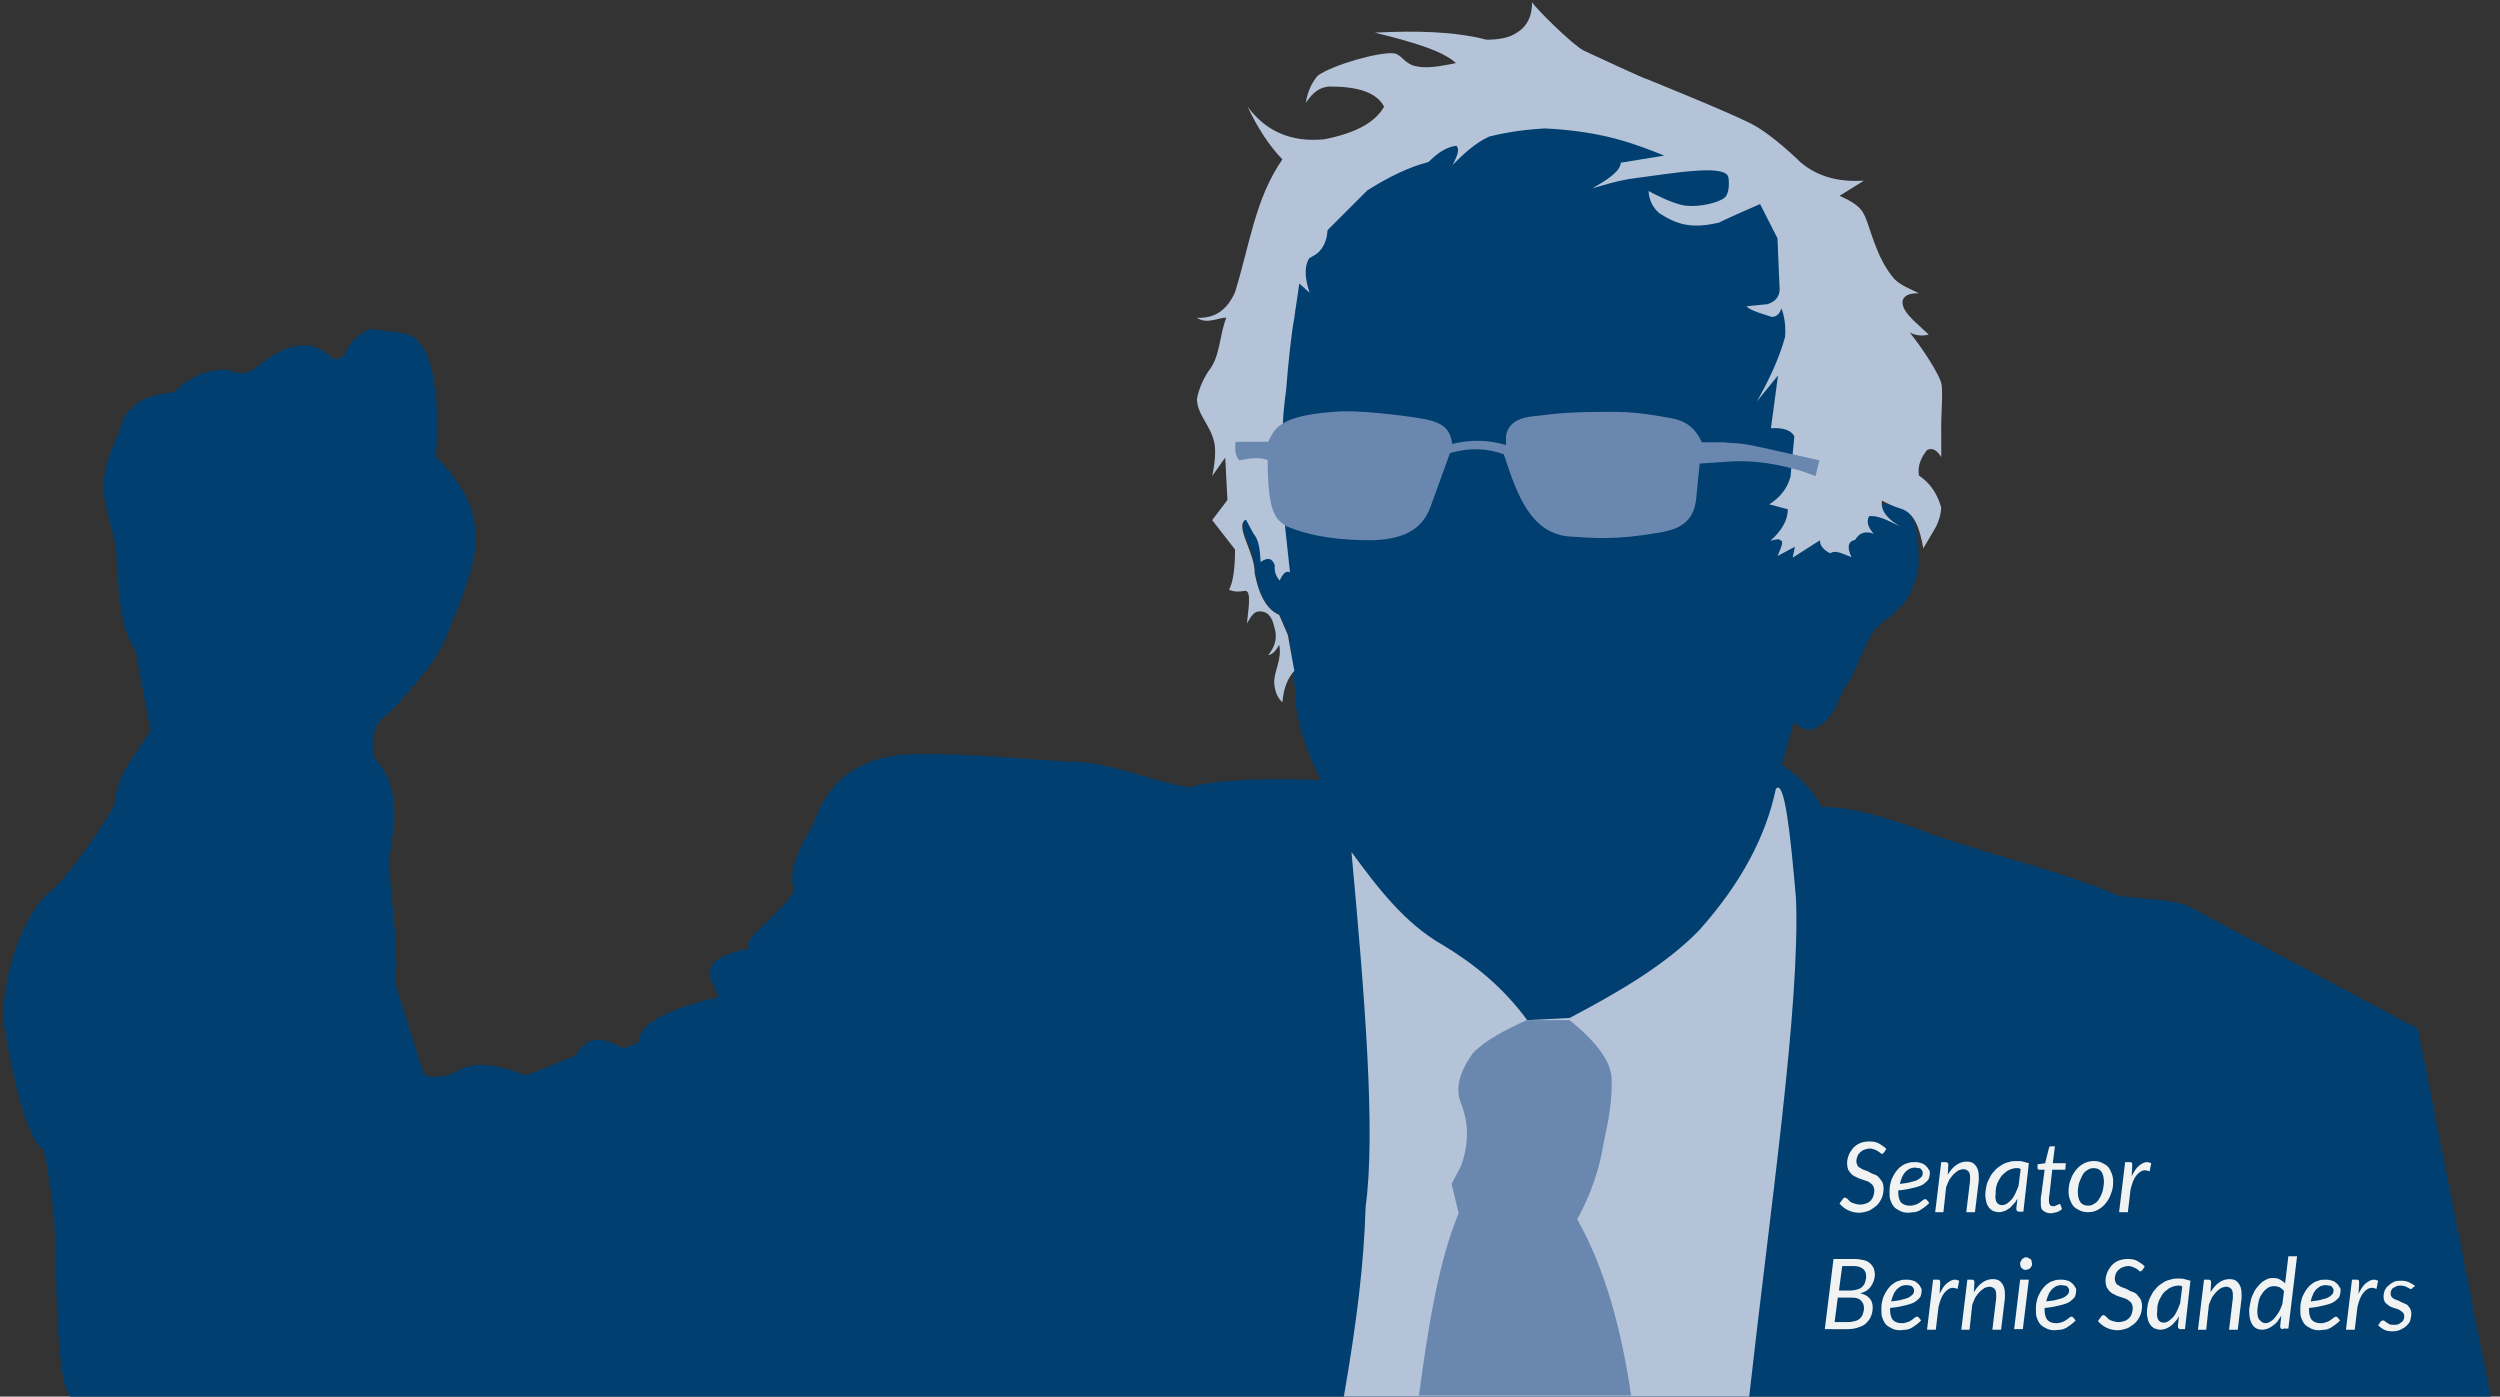 <?xml version="1.0" encoding="utf-8"?>
<!-- Generator: Adobe Illustrator 19.2.0, SVG Export Plug-In . SVG Version: 6.00 Build 0)  -->
<svg version="1.1" xmlns="http://www.w3.org/2000/svg" xmlns:xlink="http://www.w3.org/1999/xlink" x="0px" y="0px"
	 viewBox="0 0 459.5 256.7" style="enable-background:new 0 0 459.5 256.7;" xml:space="preserve">
<rect x="0" y="0" width="459.5" height="256.7" fill="#333333" stroke="none"/>
<style type="text/css">
	.st0{fill:#002155;}
	.st1{fill:#003F70;}
	.st2{fill:#B5C3D9;}
	.st3{fill:#6A88AF;}
	.st4{display:none;}
	.st5{display:inline;fill:#003F70;}
	.st6{display:inline;fill:#B5C3D9;}
	.st7{display:inline;fill:#6A88AF;}
	.st8{fill:#F1F2F2;}
</style>
<g id="Layer_3">
</g>
<g id="Bernie1">
</g>
<g id="Bernie2" class="st4">
</g>
<g id="Ft.">
</g>
<g id="TheTaxPlan">
</g>
<g id="Layer_7">
</g>
<g id="Layer_6">
</g>
<g id="bernie_x5F_export">
	<path class="st1" d="M12.9,256.7h444.9l-13.4-67.6l-40.8-21.8c-3.6-2.3-8.1-1.7-14.3-2.7c-10.1-4.4-22.2-7.1-34.4-11.3
		c-6.9-2.7-13.7-4.9-20.1-5c-1.7-3.2-4.3-5.7-7.3-7.8l2.2-7.8c2.1,2.1,3.9,1.6,5.6,0c2.6-2.3,2.4-4.5,4.3-7.1
		c1.7-2.5,2.8-7.1,5.4-10.4c3.7-2.9,6.8-5.1,7.6-11c0.2-5.5-0.4-9.7-3-11c-2.4-0.7-4.7-0.7-7.1,0l-7.8,3.9l7.6-45.1
		c0,0-9.1-13.2-9.5-13.8c-0.4-0.6-24.2-17.7-24.2-17.7h-27.2l-26.8,6.3l-19.4,12.7l-9.5,33l7.3,22.9l-1.9,1.3
		c-1.9-2-2.6-1.6-2.6,0.4c0.3,1.9,1.5,3.4,2,5.8c0.4,5.4,1.9,8.8,4.7,10.1l1.7,3.7l1.1,9.9c0,6.1,2.2,11.5,4.8,16.8
		c-9.3-0.4-17.8-0.3-24.4,1.3c-9.1-1.7-15.1-4.9-22-4.7c-18.4-1.3-23.2-1.6-30.4-1.3c-7.5,0.7-13.1,4-16,11.4
		c-1.9,4.8-5.4,8.1-4.1,13.8c-3.4,5.2-9.6,8.4-8.2,10.4c-4.9,1.1-8.8,2.6-6.7,6.5l1.1,2.4c-8.2,2.1-14.8,4.6-14.7,8.4l-2.8,1.1
		c-5.2-3-7.3-1.3-8.8,1.3l-9.1,3.7c-4.3-1.6-8.6-2.9-12.1-1.1c-2.7,1.5-4.9,1.6-6.7,0.9L72.7,181c0.7-9.9-1.8-19.7-0.9-25
		c1.2-6.7,1-12.6-3-16.6c-1.1-6.8,1.5-6.9,4.5-10.2c2.8-3.5,6.2-6.4,8.8-12.3c5-13,9.8-21.1-2-33c0,0,0.6-5.4,0.1-10.6
		c-0.7-5.1-1.4-11-6.1-12.1c-1.7-0.2-3.6-0.4-6-0.7c-2.1,0.6-3.6,2.3-4.7,4.5c-0.7,1-1.5,1.3-2.6,0.7c-3.9-3.9-8.6-2.3-13.8,1.9
		c-1.8,1.3-3.5,1.1-5.2,0.4c-3.6-0.3-6.9,1.3-9.9,4.1c-6.4,0.6-9.2,3.2-9.9,7.1c0,0-3,5.8-3,10.1s2.1,8.2,2.4,12.9
		s0.4,13.4,3.5,17.3c0.9,5.4,2.8,14.7,2.8,14.7s-1.9,3-4.2,6.4c-2.3,3.4-2.5,7.5-2.5,7.5s-7.5,12.6-12.5,16.4
		c-5.4,5.4-8.3,17-7.8,23.7c0,0,3.2,20.9,7.3,23.1c1.1,4.3,2.2,14,2.2,17.7C10.3,232.7,10.3,254.4,12.9,256.7z"/>
	<path id="Shirt_4_" class="st2" d="M247,256.7h74.5c3.9-34.9,9.4-71.9,8.6-91.6c-1-11.6-2.1-22.1-3.7-20.1
		c-1.8,8.6-6.3,17.3-14.2,26.1c-6.3,6.4-14.8,11.3-23.7,16l-7.8,0.4c-4.4-6-9.7-10.3-15.5-13.8c-6.9-3.9-11.9-10.4-16.8-17.1
		c2.4,26.1,4.5,51.5,2.6,65.2C250.7,232.2,249.4,242.8,247,256.7z"/>
	<path id="Tie_4_" class="st3" d="M299.8,256.5c-1.8-12.3-4.8-23.3-9.9-32.4c2.4-4.4,4.1-9.1,4.9-14.3c0.9-4,1.6-7.9,1.4-11.9
		c-0.3-3.1-3-6.6-7.7-10.4h-7.9c-3.9,1.8-7.7,3.7-9.9,6.1c-2.6,3.6-3.2,6.6-2.2,9.1c1.6,4,1.4,7.9,0,11.7l-1.7,3.2
		c0.5,2.1,0.9,3.8,1.3,5.4c-3.7,8.8-5.6,20.9-7.3,33.5H299.8z"/>
	<path class="st2" d="M237.9,123.3c-1.2,1.3-2,3.2-2.2,5.8c-0.8-0.8-1.4-1.8-1.5-3.7c0-2.2,1.5-4.3,0.9-6.9c-0.6,1.2-1.3,1.8-2,1.9
		c1.4-1.7,1.7-3.4,1.1-5.2c-0.4-1.9-1.3-3-3-2.8c-0.8,0.1-1.4,1.1-2,2.2c0.1-1.8,1-6.2-0.4-6c-1.2,0.2-1.9,0.2-2.9-0.2
		c0.8-1.5,1.1-4.2,1.1-7.4l-4.2-5.4l2.8-3.7l-0.4-7.8l-2.4,3.4c0.5-2.3,0.7-4.6,0.4-6.1c-0.7-3.3-3.2-5.2-3.2-8.1
		c0.4-2,1.2-3.7,2.2-5.2c2.1-2.6,1.9-6.5,3.2-9.7c-1.3-0.1-3.6,1.3-5.4,0c3.3,0.2,5.6-1.5,7-4.7c2.7-8.7,3.7-17.2,8.7-24.4
		c-2.5-2.6-4.6-5.9-6.4-9.7c3.4,4.6,8.1,6.6,14.1,6c5.6-1.1,9.3-3,11-6c-1.5-2.8-5.2-3.7-10.1-3.7c-2.2,0.2-3.2,1.5-4.3,3
		c0.3-1.9,1-3.6,2.2-5c2.8-2,11.3-4.4,14-4.1c1.3,0.2,1.7,1.5,3.4,2.2c2.5,0.8,5.3,0.1,8-0.4c-2.4-2.3-8.4-4-14.9-5.6
		c7.7-0.4,14.8-0.2,20.5,1.3c2.4,0,4.3-0.4,5.6-1.3c2.1-1.3,2.8-3.3,2.8-5.6c0.5,1,7.6,8,9.5,8.9s11.6,5.4,11.5,5.2
		c0,0,15.1,6.1,19.2,8.2c4.1,2.1,9.1,7.1,9.1,7.1c3.3,2.8,7.3,3.7,11.7,3.4l-4.5,2.8c2.1,0.9,3.8,1.9,4.5,3.4
		c1.1,2,2.1,7.9,5.6,11.9c1.2,1.2,2.9,1.8,4.5,2.6c-1.4,0-2.6,0.2-3,1.3c-0.2,1.3,0.8,2.5,2,3.7l2.8,2.6c-1.2,0.3-2.4,0.2-3.5-0.4
		c2.5,3.1,5.4,7.7,5.8,9.3c0.4,1.6-0.1,6.1,0,9.1V84c-0.7-1.1-1.5-1.8-2.6-1.3c-1.1,1.4-1.8,2.9-1.5,4.7c2.1,1.4,3.4,3.4,4.1,5.9
		c-0.1,1.4-0.5,2.8-1.3,4.1l-2,3.4c-0.6-3.4-1.5-6.5-4.1-7.3c-1.3-0.4-2.4-0.9-3.5-1.5c-0.3,2,1.2,3.5,3.4,4.8
		c-2.2-1.1-4.3-2.2-5.8-1.9c-0.5,1.1-0.1,2.1,0.9,3.2c-1.4-0.5-2.6-0.3-3.4,1.1c-1.3,0.3-1.6,1.3-0.7,3.2c-1.6-0.6-3-1.4-3.9-0.7
		c-1.2-0.6-1.9-1.4-1.9-2.4l-5,3.2l0.4-2l-3.2,1.7c0.7-1.5,1.1-2.7,0.7-2.8c-0.4-0.5-1.2-0.2-2,0c2-1.8,3.2-3.7,3.2-5.8l-3.4-0.9
		c2-1.3,3.3-2.9,3.9-5.1l0.7-7.4c-0.7-1.3-2.4-1.6-4.3-1.5l1.3-9.7l-3.9,4.8c2.4-4.2,4.2-8.2,5.2-11.9c0.2-2.6-0.4-4.7-0.7-5.2
		c-0.3,1.2-1.3,1.7-1.9,1.5c-3.6-1.1-4.1-1.5-4.5-1.9l3.9-0.4c1.4-0.5,2.1-1.3,2.2-2.6l-0.4-9.5l-3.2-6.3c0,0-6.9,3-7.5,3.4
		c-5.1,1.2-7.7,0.4-11-1.7c-1.2-1-1.9-2.4-2-4.1c0,0,4.3,2.4,6.8,2.7s5.9-0.5,7.1-1.4c1.2-0.9,0.8-3.7,0.8-3.7
		c-0.3-2.6-9.3-1-18.3,0.2c-2.8,0.5-4.5,1.1-6.7,1.7c2.8-1.6,5.1-3.1,5.2-4.7l8-1.3c-5.7-2.3-11.6-4.5-22-5
		c-3.3,0.2-6.6,0.6-10.2,1.5c-2.6,1.2-4.7,3.2-6.7,5.2c0.7-1.4,1.4-2.8,0.7-3.5c-2.1,0.2-3.7,1.6-5.2,3c-3.6,0.9-7.4,2.8-11.2,5.2
		l-7.3,7.3c-0.1,1.7-0.6,2.9-1.5,3.9c-1,1-1.8,1-2,1.5c-0.9,1.8-0.5,3.9,0.2,6.1l-1.9-1.7c-0.3,2.4-0.7,4.6-0.9,6.3
		c-0.5,2.5-1.1,8-1.5,13.2c0,0-0.5,3.4-0.6,6.2c-0.1,2.8,0.4,19,0.4,19l0.9,8.4c-0.7-0.4-1.3,0.2-1.9,1.5c-0.6-0.7-1-1.5-0.9-2.8
		c-0.4-1.2-1.2-1.6-2.6-0.6c-0.1-2.1-0.3-4.1-1.3-5.2l-1.4-2.6c-2.2,1.1,1.7,6.1,1.6,9.8c0.8,4.2,2.3,6.8,4.5,7.7l1.6,3.7
		L237.9,123.3z"/>
	<path class="st3" d="M334.4,84.6l-10.8-2.4c-4.6-1-4.4-0.6-6.7-0.9h-4.1c-1.1-2.5-2.8-3.8-5-4.3c0,0-6.1-1.3-10.6-1.3
		c-5,0-9.3,0-14.3,0.7c-3,0.2-5.6,0.9-6.1,3.7v1.7c-3.3-1-6.6-1-9.9-0.2c-0.3-2.9-2-3.9-4.7-4.5c-2.6-0.5-10.5-1.6-15.5-1.5
		c-11.7,0.6-12.4,3.2-13.6,5.6h-6c-0.2,1.6,0,2.7,0.7,3.4c2-0.4,4-0.6,5.2,0c0,10.2,1.7,10.9,3.4,12.1c4.7,2,10.1,2.6,15.8,2.6
		c6.8-0.2,9.3-2.7,10.6-5.8l3.7-10.2c3.6-1.1,6.9-0.9,9.9,0.2c2.5,7.7,5,14.4,11.9,15.1c4.7,0.3,8.6,0.7,16.6-0.7
		c4.6-0.7,6.6-2.6,6.9-6.7l0.6-6l6-0.4c4.6-0.2,8.6,0.6,12.5,1.7l2.8,1L334.4,84.6z"/>
	<g>
		<path class="st8" d="M346.3,211.8c-0.1,0.1-0.1,0.1-0.2,0.2c-0.1,0-0.1,0.1-0.2,0.1c-0.1,0-0.2-0.1-0.3-0.2
			c-0.1-0.1-0.3-0.2-0.4-0.3c-0.2-0.1-0.4-0.2-0.6-0.3c-0.3-0.1-0.6-0.2-0.9-0.2c-0.4,0-0.7,0.1-1,0.2s-0.6,0.3-0.8,0.5
			s-0.4,0.4-0.5,0.7c-0.1,0.3-0.2,0.6-0.2,0.9c0,0.3,0.1,0.6,0.2,0.8s0.3,0.4,0.6,0.5c0.2,0.2,0.5,0.3,0.8,0.4
			c0.3,0.1,0.6,0.2,0.9,0.4s0.6,0.3,0.9,0.4c0.3,0.1,0.6,0.3,0.8,0.6c0.2,0.2,0.4,0.5,0.6,0.8c0.1,0.3,0.2,0.7,0.2,1.1
			c0,0.6-0.1,1.2-0.3,1.7s-0.5,1-0.9,1.4c-0.4,0.4-0.9,0.7-1.4,1c-0.6,0.2-1.2,0.4-1.9,0.4c-0.8,0-1.5-0.2-2.1-0.5
			c-0.6-0.3-1.1-0.7-1.5-1.2l0.6-0.8c0-0.1,0.1-0.1,0.2-0.2s0.2-0.1,0.2-0.1c0.1,0,0.2,0.1,0.4,0.2c0.1,0.1,0.3,0.3,0.5,0.5
			s0.5,0.3,0.8,0.4c0.3,0.1,0.7,0.2,1.1,0.2c0.4,0,0.8-0.1,1.1-0.2s0.6-0.3,0.8-0.5c0.2-0.2,0.4-0.5,0.5-0.8s0.2-0.7,0.2-1.1
			c0-0.3-0.1-0.6-0.2-0.8c-0.1-0.2-0.3-0.4-0.6-0.6c-0.2-0.2-0.5-0.3-0.8-0.4c-0.3-0.1-0.6-0.2-0.9-0.3s-0.6-0.2-0.9-0.4
			c-0.3-0.1-0.6-0.3-0.8-0.5c-0.2-0.2-0.4-0.5-0.6-0.8c-0.1-0.3-0.2-0.7-0.2-1.2c0-0.5,0.1-1,0.3-1.5c0.2-0.5,0.5-0.9,0.8-1.3
			c0.4-0.4,0.8-0.7,1.3-0.9c0.5-0.2,1.1-0.3,1.7-0.3c0.7,0,1.3,0.1,1.8,0.4c0.5,0.3,1,0.6,1.3,1L346.3,211.8z"/>
		<path class="st8" d="M354.7,215.6c0,0.4-0.1,0.8-0.2,1.1c-0.2,0.3-0.5,0.6-0.9,0.9c-0.4,0.3-1,0.5-1.8,0.7
			c-0.8,0.2-1.7,0.4-2.9,0.5c0,0.1,0,0.1,0,0.2c0,0.1,0,0.1,0,0.2c0,0.8,0.2,1.4,0.5,1.8c0.4,0.4,0.9,0.6,1.6,0.6
			c0.3,0,0.5,0,0.8-0.1c0.2-0.1,0.4-0.1,0.6-0.2s0.3-0.2,0.5-0.3c0.1-0.1,0.3-0.2,0.4-0.3s0.2-0.2,0.3-0.2c0.1-0.1,0.2-0.1,0.3-0.1
			c0.1,0,0.2,0.1,0.3,0.2l0.4,0.5c-0.3,0.3-0.6,0.6-0.9,0.8c-0.3,0.2-0.6,0.4-0.9,0.6c-0.3,0.1-0.6,0.3-1,0.3s-0.7,0.1-1.1,0.1
			c-0.5,0-1-0.1-1.4-0.3s-0.8-0.4-1.1-0.7c-0.3-0.3-0.5-0.7-0.7-1.2c-0.2-0.5-0.2-1-0.2-1.5c0-0.5,0-0.9,0.1-1.4
			c0.1-0.5,0.2-0.9,0.4-1.3c0.2-0.4,0.4-0.8,0.7-1.2c0.3-0.4,0.6-0.7,0.9-0.9c0.4-0.3,0.7-0.5,1.2-0.6c0.4-0.2,0.9-0.2,1.4-0.2
			c0.5,0,0.9,0.1,1.2,0.2s0.6,0.3,0.8,0.5s0.4,0.4,0.5,0.7C354.7,215.1,354.7,215.3,354.7,215.6z M352,214.6c-0.4,0-0.7,0.1-1,0.2
			c-0.3,0.2-0.6,0.4-0.8,0.6c-0.2,0.3-0.5,0.6-0.6,1c-0.2,0.4-0.3,0.8-0.4,1.2c0.9-0.1,1.7-0.2,2.2-0.4c0.6-0.1,1-0.3,1.3-0.5
			s0.5-0.4,0.6-0.6c0.1-0.2,0.1-0.4,0.1-0.6c0-0.1,0-0.2-0.1-0.3s-0.1-0.2-0.2-0.3c-0.1-0.1-0.2-0.2-0.4-0.2
			C352.4,214.7,352.2,214.6,352,214.6z"/>
		<path class="st8" d="M355.7,222.7l1.1-9.1h0.8c0.4,0,0.5,0.2,0.5,0.5l-0.1,1.8c0.5-0.8,1-1.4,1.6-1.8c0.6-0.4,1.2-0.6,1.9-0.6
			c0.7,0,1.2,0.2,1.6,0.7c0.4,0.5,0.6,1.1,0.6,2c0,0.1,0,0.2,0,0.4c0,0.1,0,0.3,0,0.4l-0.7,5.8h-1.6l0.7-5.8c0-0.1,0-0.2,0-0.3
			c0-0.1,0-0.2,0-0.3c0-0.5-0.1-0.9-0.3-1.1c-0.2-0.2-0.5-0.4-0.9-0.4c-0.3,0-0.6,0.1-0.9,0.2c-0.3,0.2-0.6,0.4-0.9,0.7
			c-0.3,0.3-0.5,0.6-0.8,1c-0.2,0.4-0.4,0.9-0.6,1.4l-0.5,4.6H355.7z"/>
		<path class="st8" d="M371.9,222.7h-0.8c-0.2,0-0.4-0.1-0.4-0.2c-0.1-0.1-0.1-0.2-0.1-0.4l0.2-1.8c-0.2,0.4-0.4,0.7-0.7,1
			s-0.5,0.6-0.8,0.8c-0.3,0.2-0.6,0.4-0.9,0.5c-0.3,0.1-0.6,0.2-1,0.2c-0.4,0-0.7-0.1-1-0.2c-0.3-0.1-0.5-0.3-0.8-0.6
			c-0.2-0.3-0.4-0.6-0.5-1c-0.1-0.4-0.2-0.9-0.2-1.4c0-0.5,0.1-1.1,0.2-1.6c0.1-0.5,0.3-1,0.6-1.5c0.2-0.5,0.5-0.9,0.9-1.3
			c0.3-0.4,0.7-0.7,1.2-1c0.4-0.3,0.9-0.5,1.4-0.6c0.5-0.2,1-0.2,1.5-0.2c0.4,0,0.8,0,1.1,0.1s0.7,0.2,1.1,0.3L371.9,222.7z
			 M368,221.5c0.3,0,0.6-0.1,0.9-0.3c0.3-0.2,0.5-0.4,0.8-0.7c0.3-0.3,0.5-0.7,0.7-1.1c0.2-0.4,0.4-0.9,0.6-1.4l0.4-3.1
			c-0.1-0.1-0.3-0.2-0.4-0.2s-0.3,0-0.4,0c-0.4,0-0.7,0.1-1,0.2c-0.3,0.1-0.7,0.3-0.9,0.5c-0.3,0.2-0.6,0.5-0.8,0.7
			c-0.2,0.3-0.4,0.6-0.6,1c-0.2,0.3-0.3,0.7-0.4,1.1c-0.1,0.4-0.1,0.8-0.1,1.2C366.6,220.8,367.1,221.5,368,221.5z"/>
		<path class="st8" d="M375.1,221c0,0,0-0.1,0-0.1s0-0.1,0-0.2c0-0.1,0-0.2,0-0.4c0-0.2,0-0.4,0.1-0.7l0.6-4.6h-1
			c-0.1,0-0.1,0-0.2-0.1s-0.1-0.1-0.1-0.2c0,0,0-0.1,0-0.1s0-0.1,0-0.2c0-0.1,0-0.1,0-0.2c0-0.1,0-0.1,0-0.2l1.4-0.2l0.7-2.8
			c0-0.1,0.1-0.2,0.1-0.2c0.1-0.1,0.1-0.1,0.2-0.1h0.8l-0.4,3.1h2.4l-0.1,1.2h-2.4l-0.5,4.5c0,0.2-0.1,0.4-0.1,0.6
			c0,0.2,0,0.3,0,0.4c0,0.1,0,0.2,0,0.2c0,0,0,0.1,0,0.1c0,0.3,0.1,0.5,0.2,0.7c0.1,0.1,0.3,0.2,0.6,0.2c0.2,0,0.3,0,0.4-0.1
			c0.1,0,0.2-0.1,0.3-0.1c0.1-0.1,0.2-0.1,0.2-0.1c0.1,0,0.1-0.1,0.2-0.1s0.1,0,0.1,0c0,0,0.1,0.1,0.1,0.1l0.3,0.8
			c-0.3,0.3-0.6,0.5-1,0.6c-0.4,0.1-0.8,0.2-1.1,0.2c-0.6,0-1-0.2-1.4-0.5S375.1,221.6,375.1,221z"/>
		<path class="st8" d="M383.7,222.8c-0.5,0-1-0.1-1.4-0.3c-0.4-0.2-0.8-0.4-1.1-0.7c-0.3-0.3-0.5-0.7-0.7-1.2
			c-0.2-0.5-0.3-1-0.3-1.6c0-0.8,0.1-1.5,0.4-2.2c0.2-0.7,0.6-1.3,1-1.8c0.4-0.5,0.9-0.9,1.5-1.2s1.2-0.4,1.8-0.4
			c0.5,0,1,0.1,1.4,0.3s0.8,0.4,1.1,0.7c0.3,0.3,0.5,0.7,0.7,1.2s0.3,1,0.3,1.6c0,0.8-0.1,1.5-0.4,2.2c-0.2,0.7-0.6,1.3-1,1.8
			c-0.4,0.5-0.9,0.9-1.5,1.2C385,222.7,384.4,222.8,383.7,222.8z M383.8,221.6c0.4,0,0.8-0.1,1.2-0.4c0.4-0.2,0.7-0.6,0.9-1
			c0.3-0.4,0.4-0.9,0.6-1.4c0.1-0.5,0.2-1.1,0.2-1.6c0-0.8-0.2-1.5-0.5-1.9c-0.3-0.4-0.8-0.6-1.4-0.6c-0.4,0-0.8,0.1-1.2,0.4
			c-0.4,0.2-0.7,0.6-0.9,1s-0.4,0.9-0.6,1.4c-0.1,0.5-0.2,1.1-0.2,1.6c0,0.8,0.2,1.5,0.5,1.9S383.2,221.6,383.8,221.6z"/>
		<path class="st8" d="M389.5,222.7l1.1-9.1h0.8c0.2,0,0.3,0,0.4,0.1c0.1,0.1,0.1,0.2,0.1,0.4c0,0,0,0.1,0,0.1s0,0.1,0,0.1
			c0,0,0,0.1,0,0.1s0,0.1,0,0.1l-0.1,1.7c0.4-0.8,0.8-1.5,1.3-1.9s1-0.7,1.5-0.7c0.3,0,0.5,0.1,0.8,0.2l-0.3,1.5
			c-0.3-0.1-0.6-0.2-0.8-0.2c-0.6,0-1.1,0.3-1.6,0.9s-0.8,1.4-1.1,2.6l-0.5,4.2H389.5z"/>
		<path class="st8" d="M335.4,244.3l1.6-12.9h3.8c0.7,0,1.2,0.1,1.7,0.2c0.5,0.1,0.9,0.3,1.2,0.6c0.3,0.2,0.5,0.6,0.7,0.9
			c0.1,0.4,0.2,0.8,0.2,1.2c0,0.4-0.1,0.8-0.2,1.1c-0.1,0.3-0.3,0.7-0.5,1s-0.5,0.6-0.8,0.8c-0.3,0.2-0.7,0.4-1.2,0.5
			c0.8,0.2,1.4,0.5,1.7,0.9c0.4,0.4,0.6,1,0.6,1.7c0,0.6-0.1,1.1-0.3,1.6c-0.2,0.5-0.5,0.9-0.9,1.3c-0.4,0.4-0.9,0.6-1.5,0.8
			s-1.2,0.3-2,0.3H335.4z M337.8,238.4l-0.6,4.6h2.5c0.5,0,0.9-0.1,1.3-0.2c0.4-0.1,0.7-0.3,0.9-0.5c0.2-0.2,0.4-0.5,0.5-0.8
			s0.2-0.7,0.2-1.1c0-0.6-0.2-1-0.6-1.4s-1-0.5-1.7-0.5H337.8z M338,237.2h2.1c0.5,0,0.9-0.1,1.3-0.2s0.7-0.3,0.9-0.5
			c0.2-0.2,0.4-0.5,0.5-0.8c0.1-0.3,0.2-0.7,0.2-1.1c0-0.6-0.2-1.1-0.6-1.4c-0.4-0.3-0.9-0.5-1.7-0.5h-2.1L338,237.2z"/>
		<path class="st8" d="M353.2,237.2c0,0.4-0.1,0.8-0.2,1.1c-0.2,0.3-0.5,0.6-0.9,0.9c-0.4,0.3-1,0.5-1.8,0.7
			c-0.8,0.2-1.7,0.4-2.9,0.5c0,0.1,0,0.1,0,0.2c0,0.1,0,0.1,0,0.2c0,0.8,0.2,1.4,0.5,1.8c0.4,0.4,0.9,0.6,1.6,0.6
			c0.3,0,0.5,0,0.8-0.1c0.2-0.1,0.4-0.1,0.6-0.2s0.3-0.2,0.5-0.3c0.1-0.1,0.3-0.2,0.4-0.3s0.2-0.2,0.3-0.2c0.1-0.1,0.2-0.1,0.3-0.1
			c0.1,0,0.2,0.1,0.3,0.2l0.4,0.5c-0.3,0.3-0.6,0.6-0.9,0.8c-0.3,0.2-0.6,0.4-0.9,0.6c-0.3,0.1-0.6,0.3-1,0.3s-0.7,0.1-1.1,0.1
			c-0.5,0-1-0.1-1.4-0.3s-0.8-0.4-1.1-0.7c-0.3-0.3-0.5-0.7-0.7-1.2c-0.2-0.5-0.2-1-0.2-1.5c0-0.5,0-0.9,0.1-1.4
			c0.1-0.5,0.2-0.9,0.4-1.3c0.2-0.4,0.4-0.8,0.7-1.2c0.3-0.4,0.6-0.7,0.9-0.9c0.4-0.3,0.7-0.5,1.2-0.6c0.4-0.2,0.9-0.2,1.4-0.2
			c0.5,0,0.9,0.1,1.2,0.2s0.6,0.3,0.8,0.5s0.4,0.4,0.5,0.7C353.1,236.7,353.2,236.9,353.2,237.2z M350.4,236.2c-0.4,0-0.7,0.1-1,0.2
			c-0.3,0.2-0.6,0.4-0.8,0.6c-0.2,0.3-0.5,0.6-0.6,1c-0.2,0.4-0.3,0.8-0.4,1.2c0.9-0.1,1.7-0.2,2.2-0.4c0.6-0.1,1-0.3,1.3-0.5
			s0.5-0.4,0.6-0.6c0.1-0.2,0.1-0.4,0.1-0.6c0-0.1,0-0.2-0.1-0.3s-0.1-0.2-0.2-0.3c-0.1-0.1-0.2-0.2-0.4-0.2
			C350.9,236.3,350.7,236.2,350.4,236.2z"/>
		<path class="st8" d="M354.2,244.3l1.1-9.1h0.8c0.2,0,0.3,0,0.4,0.1c0.1,0.1,0.1,0.2,0.1,0.4c0,0,0,0.1,0,0.1s0,0.1,0,0.1
			c0,0,0,0.1,0,0.1s0,0.1,0,0.1l-0.1,1.7c0.4-0.8,0.8-1.5,1.3-1.9s1-0.7,1.5-0.7c0.3,0,0.5,0.1,0.8,0.2l-0.3,1.5
			c-0.3-0.1-0.6-0.2-0.8-0.2c-0.6,0-1.1,0.3-1.6,0.9s-0.8,1.4-1.1,2.6l-0.5,4.2H354.2z"/>
		<path class="st8" d="M360.5,244.3l1.1-9.1h0.8c0.4,0,0.5,0.2,0.5,0.5l-0.1,1.8c0.5-0.8,1-1.4,1.6-1.8c0.6-0.4,1.2-0.6,1.9-0.6
			c0.7,0,1.2,0.2,1.6,0.7c0.4,0.5,0.6,1.1,0.6,2c0,0.1,0,0.2,0,0.4c0,0.1,0,0.3,0,0.4l-0.7,5.8h-1.6l0.7-5.8c0-0.1,0-0.2,0-0.3
			c0-0.1,0-0.2,0-0.3c0-0.5-0.1-0.9-0.3-1.1c-0.2-0.2-0.5-0.4-0.9-0.4c-0.3,0-0.6,0.1-0.9,0.2c-0.3,0.2-0.6,0.4-0.9,0.7
			c-0.3,0.3-0.5,0.6-0.8,1c-0.2,0.4-0.4,0.9-0.6,1.4l-0.5,4.6H360.5z"/>
		<path class="st8" d="M372.9,235.2l-1.1,9.1h-1.6l1.1-9.1H372.9z M373.5,232.3c0,0.2,0,0.3-0.1,0.4c-0.1,0.1-0.1,0.3-0.3,0.4
			c-0.1,0.1-0.2,0.2-0.4,0.2c-0.1,0.1-0.3,0.1-0.4,0.1c-0.1,0-0.3,0-0.4-0.1c-0.1-0.1-0.2-0.1-0.3-0.2c-0.1-0.1-0.2-0.2-0.2-0.4
			c-0.1-0.1-0.1-0.3-0.1-0.4c0-0.2,0-0.3,0.1-0.4c0.1-0.1,0.1-0.3,0.2-0.4c0.1-0.1,0.2-0.2,0.4-0.3c0.1-0.1,0.3-0.1,0.4-0.1
			c0.1,0,0.3,0,0.4,0.1c0.1,0.1,0.2,0.1,0.4,0.2c0.1,0.1,0.2,0.2,0.2,0.4C373.4,232,373.5,232.2,373.5,232.3z"/>
		<path class="st8" d="M381.6,237.2c0,0.4-0.1,0.8-0.2,1.1c-0.2,0.3-0.5,0.6-0.9,0.9c-0.4,0.3-1,0.5-1.8,0.7
			c-0.8,0.2-1.7,0.4-2.9,0.5c0,0.1,0,0.1,0,0.2c0,0.1,0,0.1,0,0.2c0,0.8,0.2,1.4,0.5,1.8c0.4,0.4,0.9,0.6,1.6,0.6
			c0.3,0,0.5,0,0.8-0.1c0.2-0.1,0.4-0.1,0.6-0.2s0.3-0.2,0.5-0.3c0.1-0.1,0.3-0.2,0.4-0.3s0.2-0.2,0.3-0.2c0.1-0.1,0.2-0.1,0.3-0.1
			c0.1,0,0.2,0.1,0.3,0.2l0.4,0.5c-0.3,0.3-0.6,0.6-0.9,0.8c-0.3,0.2-0.6,0.4-0.9,0.6c-0.3,0.1-0.6,0.3-1,0.3s-0.7,0.1-1.1,0.1
			c-0.5,0-1-0.1-1.4-0.3s-0.8-0.4-1.1-0.7c-0.3-0.3-0.5-0.7-0.7-1.2c-0.2-0.5-0.2-1-0.2-1.5c0-0.5,0-0.9,0.1-1.4
			c0.1-0.5,0.2-0.9,0.4-1.3c0.2-0.4,0.4-0.8,0.7-1.2c0.3-0.4,0.6-0.7,0.9-0.9c0.4-0.3,0.7-0.5,1.2-0.6c0.4-0.2,0.9-0.2,1.4-0.2
			c0.5,0,0.9,0.1,1.2,0.2s0.6,0.3,0.8,0.5s0.4,0.4,0.5,0.7C381.6,236.7,381.6,236.9,381.6,237.2z M378.9,236.2c-0.4,0-0.7,0.1-1,0.2
			c-0.3,0.2-0.6,0.4-0.8,0.6c-0.2,0.3-0.5,0.6-0.6,1c-0.2,0.4-0.3,0.8-0.4,1.2c0.9-0.1,1.7-0.2,2.2-0.4c0.6-0.1,1-0.3,1.3-0.5
			s0.5-0.4,0.6-0.6c0.1-0.2,0.1-0.4,0.1-0.6c0-0.1,0-0.2-0.1-0.3s-0.1-0.2-0.2-0.3c-0.1-0.1-0.2-0.2-0.4-0.2
			C379.3,236.3,379.1,236.2,378.9,236.2z"/>
		<path class="st8" d="M393.8,233.4c-0.1,0.1-0.1,0.1-0.2,0.2c-0.1,0-0.1,0.1-0.2,0.1c-0.1,0-0.2-0.1-0.3-0.2
			c-0.1-0.1-0.3-0.2-0.4-0.3c-0.2-0.1-0.4-0.2-0.6-0.3c-0.3-0.1-0.6-0.2-0.9-0.2c-0.4,0-0.7,0.1-1,0.2s-0.6,0.3-0.8,0.5
			s-0.4,0.4-0.5,0.7c-0.1,0.3-0.2,0.6-0.2,0.9c0,0.3,0.1,0.6,0.2,0.8s0.3,0.4,0.6,0.5c0.2,0.2,0.5,0.3,0.8,0.4
			c0.3,0.1,0.6,0.2,0.9,0.4s0.6,0.3,0.9,0.4c0.3,0.1,0.6,0.3,0.8,0.6c0.2,0.2,0.4,0.5,0.6,0.8c0.1,0.3,0.2,0.7,0.2,1.1
			c0,0.6-0.1,1.2-0.3,1.7s-0.5,1-0.9,1.4c-0.4,0.4-0.9,0.7-1.4,1c-0.6,0.2-1.2,0.4-1.9,0.4c-0.8,0-1.5-0.2-2.1-0.5
			c-0.6-0.3-1.1-0.7-1.5-1.2l0.6-0.8c0-0.1,0.1-0.1,0.2-0.2s0.2-0.1,0.2-0.1c0.1,0,0.2,0.1,0.4,0.2c0.1,0.1,0.3,0.3,0.5,0.5
			s0.5,0.3,0.8,0.4c0.3,0.1,0.7,0.2,1.1,0.2c0.4,0,0.8-0.1,1.1-0.2s0.6-0.3,0.8-0.5c0.2-0.2,0.4-0.5,0.5-0.8s0.2-0.7,0.2-1.1
			c0-0.3-0.1-0.6-0.2-0.8c-0.1-0.2-0.3-0.4-0.6-0.6c-0.2-0.2-0.5-0.3-0.8-0.4c-0.3-0.1-0.6-0.2-0.9-0.3s-0.6-0.2-0.9-0.4
			c-0.3-0.1-0.6-0.3-0.8-0.5c-0.2-0.2-0.4-0.5-0.6-0.8c-0.1-0.3-0.2-0.7-0.2-1.2c0-0.5,0.1-1,0.3-1.5c0.2-0.5,0.5-0.9,0.8-1.3
			c0.4-0.4,0.8-0.7,1.3-0.9c0.5-0.2,1.1-0.3,1.7-0.3c0.7,0,1.3,0.1,1.8,0.4c0.5,0.3,1,0.6,1.3,1L393.8,233.4z"/>
		<path class="st8" d="M401.6,244.3h-0.8c-0.2,0-0.4-0.1-0.4-0.2c-0.1-0.1-0.1-0.2-0.1-0.4l0.2-1.8c-0.2,0.4-0.4,0.7-0.7,1
			s-0.5,0.6-0.8,0.8c-0.3,0.2-0.6,0.4-0.9,0.5c-0.3,0.1-0.6,0.2-1,0.2c-0.4,0-0.7-0.1-1-0.2c-0.3-0.1-0.5-0.3-0.8-0.6
			c-0.2-0.3-0.4-0.6-0.5-1c-0.1-0.4-0.2-0.9-0.2-1.4c0-0.5,0.1-1.1,0.2-1.6c0.1-0.5,0.3-1,0.6-1.5c0.2-0.5,0.5-0.9,0.9-1.3
			c0.3-0.4,0.7-0.7,1.2-1c0.4-0.3,0.9-0.5,1.4-0.6c0.5-0.2,1-0.2,1.5-0.2c0.4,0,0.8,0,1.1,0.1s0.7,0.2,1.1,0.3L401.6,244.3z
			 M397.7,243.1c0.3,0,0.6-0.1,0.9-0.3c0.3-0.2,0.5-0.4,0.8-0.7c0.3-0.3,0.5-0.7,0.7-1.1c0.2-0.4,0.4-0.9,0.6-1.4l0.4-3.1
			c-0.1-0.1-0.3-0.2-0.4-0.2s-0.3,0-0.4,0c-0.4,0-0.7,0.1-1,0.2c-0.3,0.1-0.7,0.3-0.9,0.5c-0.3,0.2-0.6,0.5-0.8,0.7
			c-0.2,0.3-0.4,0.6-0.6,1c-0.2,0.3-0.3,0.7-0.4,1.1c-0.1,0.4-0.1,0.8-0.1,1.2C396.3,242.4,396.8,243.1,397.7,243.1z"/>
		<path class="st8" d="M404,244.3l1.1-9.1h0.8c0.4,0,0.5,0.2,0.5,0.5l-0.1,1.8c0.5-0.8,1-1.4,1.6-1.8c0.6-0.4,1.2-0.6,1.9-0.6
			c0.7,0,1.2,0.2,1.6,0.7c0.4,0.5,0.6,1.1,0.6,2c0,0.1,0,0.2,0,0.4c0,0.1,0,0.3,0,0.4l-0.7,5.8h-1.6l0.7-5.8c0-0.1,0-0.2,0-0.3
			c0-0.1,0-0.2,0-0.3c0-0.5-0.1-0.9-0.3-1.1c-0.2-0.2-0.5-0.4-0.9-0.4c-0.3,0-0.6,0.1-0.9,0.2c-0.3,0.2-0.6,0.4-0.9,0.7
			c-0.3,0.3-0.5,0.6-0.8,1c-0.2,0.4-0.4,0.9-0.6,1.4l-0.5,4.6H404z"/>
		<path class="st8" d="M419.6,244.3c-0.2,0-0.4-0.1-0.4-0.2c-0.1-0.1-0.1-0.2-0.1-0.4l0.2-1.9c-0.2,0.4-0.5,0.7-0.7,1.1
			c-0.3,0.3-0.6,0.6-0.9,0.8c-0.3,0.2-0.6,0.4-0.9,0.5c-0.3,0.1-0.6,0.2-1,0.2c-0.8,0-1.4-0.3-1.8-0.9c-0.4-0.6-0.6-1.4-0.6-2.5
			c0-0.5,0.1-1,0.2-1.5c0.1-0.5,0.2-1,0.4-1.4c0.2-0.5,0.4-0.9,0.7-1.3c0.3-0.4,0.6-0.7,0.9-1s0.7-0.5,1.1-0.7s0.8-0.2,1.2-0.2
			c0.4,0,0.9,0.1,1.2,0.3s0.7,0.4,0.9,0.7l0.6-5h1.6l-1.6,13.3H419.6z M416.4,243.2c0.3,0,0.6-0.1,0.9-0.3c0.3-0.2,0.6-0.4,0.8-0.7
			c0.3-0.3,0.5-0.7,0.8-1.1c0.2-0.4,0.4-0.9,0.6-1.4l0.3-2.4c-0.2-0.3-0.5-0.5-0.8-0.7c-0.3-0.1-0.6-0.2-1-0.2
			c-0.5,0-0.9,0.1-1.3,0.4s-0.7,0.6-1,1.1c-0.3,0.4-0.5,0.9-0.6,1.5c-0.1,0.6-0.2,1.1-0.2,1.6c0,0.7,0.1,1.3,0.4,1.6
			S415.9,243.2,416.4,243.2z"/>
		<path class="st8" d="M430.2,237.2c0,0.4-0.1,0.8-0.2,1.1c-0.2,0.3-0.5,0.6-0.9,0.9c-0.4,0.3-1,0.5-1.8,0.7
			c-0.8,0.2-1.7,0.4-2.9,0.5c0,0.1,0,0.1,0,0.2c0,0.1,0,0.1,0,0.2c0,0.8,0.2,1.4,0.5,1.8c0.4,0.4,0.9,0.6,1.6,0.6
			c0.3,0,0.5,0,0.8-0.1c0.2-0.1,0.4-0.1,0.6-0.2s0.3-0.2,0.5-0.3c0.1-0.1,0.3-0.2,0.4-0.3s0.2-0.2,0.3-0.2c0.1-0.1,0.2-0.1,0.3-0.1
			c0.1,0,0.2,0.1,0.3,0.2l0.4,0.5c-0.3,0.3-0.6,0.6-0.9,0.8c-0.3,0.2-0.6,0.4-0.9,0.6c-0.3,0.1-0.6,0.3-1,0.3s-0.7,0.1-1.1,0.1
			c-0.5,0-1-0.1-1.4-0.3s-0.8-0.4-1.1-0.7c-0.3-0.3-0.5-0.7-0.7-1.2c-0.2-0.5-0.2-1-0.2-1.5c0-0.5,0-0.9,0.1-1.4
			c0.1-0.5,0.2-0.9,0.4-1.3c0.2-0.4,0.4-0.8,0.7-1.2c0.3-0.4,0.6-0.7,0.9-0.9c0.4-0.3,0.7-0.5,1.2-0.6c0.4-0.2,0.9-0.2,1.4-0.2
			c0.5,0,0.9,0.1,1.2,0.2s0.6,0.3,0.8,0.5s0.4,0.4,0.5,0.7C430.2,236.7,430.2,236.9,430.2,237.2z M427.5,236.2c-0.4,0-0.7,0.1-1,0.2
			c-0.3,0.2-0.6,0.4-0.8,0.6c-0.2,0.3-0.5,0.6-0.6,1c-0.2,0.4-0.3,0.8-0.4,1.2c0.9-0.1,1.7-0.2,2.2-0.4c0.6-0.1,1-0.3,1.3-0.5
			s0.5-0.4,0.6-0.6c0.1-0.2,0.1-0.4,0.1-0.6c0-0.1,0-0.2-0.1-0.3s-0.1-0.2-0.2-0.3c-0.1-0.1-0.2-0.2-0.4-0.2
			C427.9,236.3,427.7,236.2,427.5,236.2z"/>
		<path class="st8" d="M431.2,244.3l1.1-9.1h0.8c0.2,0,0.3,0,0.4,0.1c0.1,0.1,0.1,0.2,0.1,0.4c0,0,0,0.1,0,0.1s0,0.1,0,0.1
			c0,0,0,0.1,0,0.1s0,0.1,0,0.1l-0.1,1.7c0.4-0.8,0.8-1.5,1.3-1.9s1-0.7,1.5-0.7c0.3,0,0.5,0.1,0.8,0.2l-0.3,1.5
			c-0.3-0.1-0.6-0.2-0.8-0.2c-0.6,0-1.1,0.3-1.6,0.9s-0.8,1.4-1.1,2.6l-0.5,4.2H431.2z"/>
		<path class="st8" d="M443.4,236.7c0,0.1-0.1,0.1-0.1,0.2c0,0-0.1,0-0.2,0c-0.1,0-0.2,0-0.3-0.1c-0.1-0.1-0.2-0.1-0.4-0.2
			c-0.1-0.1-0.3-0.2-0.5-0.2c-0.2-0.1-0.5-0.1-0.7-0.1c-0.3,0-0.5,0-0.7,0.1c-0.2,0.1-0.4,0.2-0.6,0.3c-0.2,0.1-0.3,0.3-0.4,0.5
			c-0.1,0.2-0.1,0.4-0.1,0.6c0,0.3,0.1,0.5,0.3,0.7s0.4,0.3,0.7,0.4s0.6,0.2,0.9,0.4c0.3,0.1,0.6,0.3,0.9,0.4s0.5,0.4,0.7,0.7
			c0.2,0.3,0.3,0.6,0.3,1.1c0,0.4-0.1,0.8-0.2,1.2s-0.4,0.7-0.7,1c-0.3,0.3-0.7,0.5-1.1,0.7s-0.9,0.3-1.5,0.3
			c-0.6,0-1.1-0.1-1.5-0.3c-0.4-0.2-0.8-0.5-1.1-0.8l0.4-0.6c0-0.1,0.1-0.1,0.2-0.2c0.1,0,0.1-0.1,0.3-0.1c0.1,0,0.2,0,0.3,0.1
			c0.1,0.1,0.2,0.2,0.4,0.3c0.1,0.1,0.3,0.2,0.5,0.3s0.5,0.1,0.8,0.1c0.3,0,0.6,0,0.8-0.1s0.4-0.2,0.6-0.4c0.2-0.1,0.3-0.3,0.4-0.5
			c0.1-0.2,0.1-0.4,0.1-0.6c0-0.3-0.1-0.5-0.3-0.7c-0.2-0.2-0.4-0.3-0.7-0.5c-0.3-0.1-0.6-0.2-0.9-0.3c-0.3-0.1-0.6-0.2-0.9-0.4
			c-0.3-0.2-0.5-0.4-0.7-0.6c-0.2-0.3-0.3-0.6-0.3-1.1c0-0.4,0.1-0.8,0.2-1.1c0.2-0.4,0.4-0.7,0.7-0.9c0.3-0.3,0.6-0.5,1-0.7
			c0.4-0.2,0.9-0.2,1.4-0.2c0.5,0,1,0.1,1.4,0.3c0.4,0.2,0.8,0.4,1.1,0.7L443.4,236.7z"/>
	</g>
</g>
</svg>

